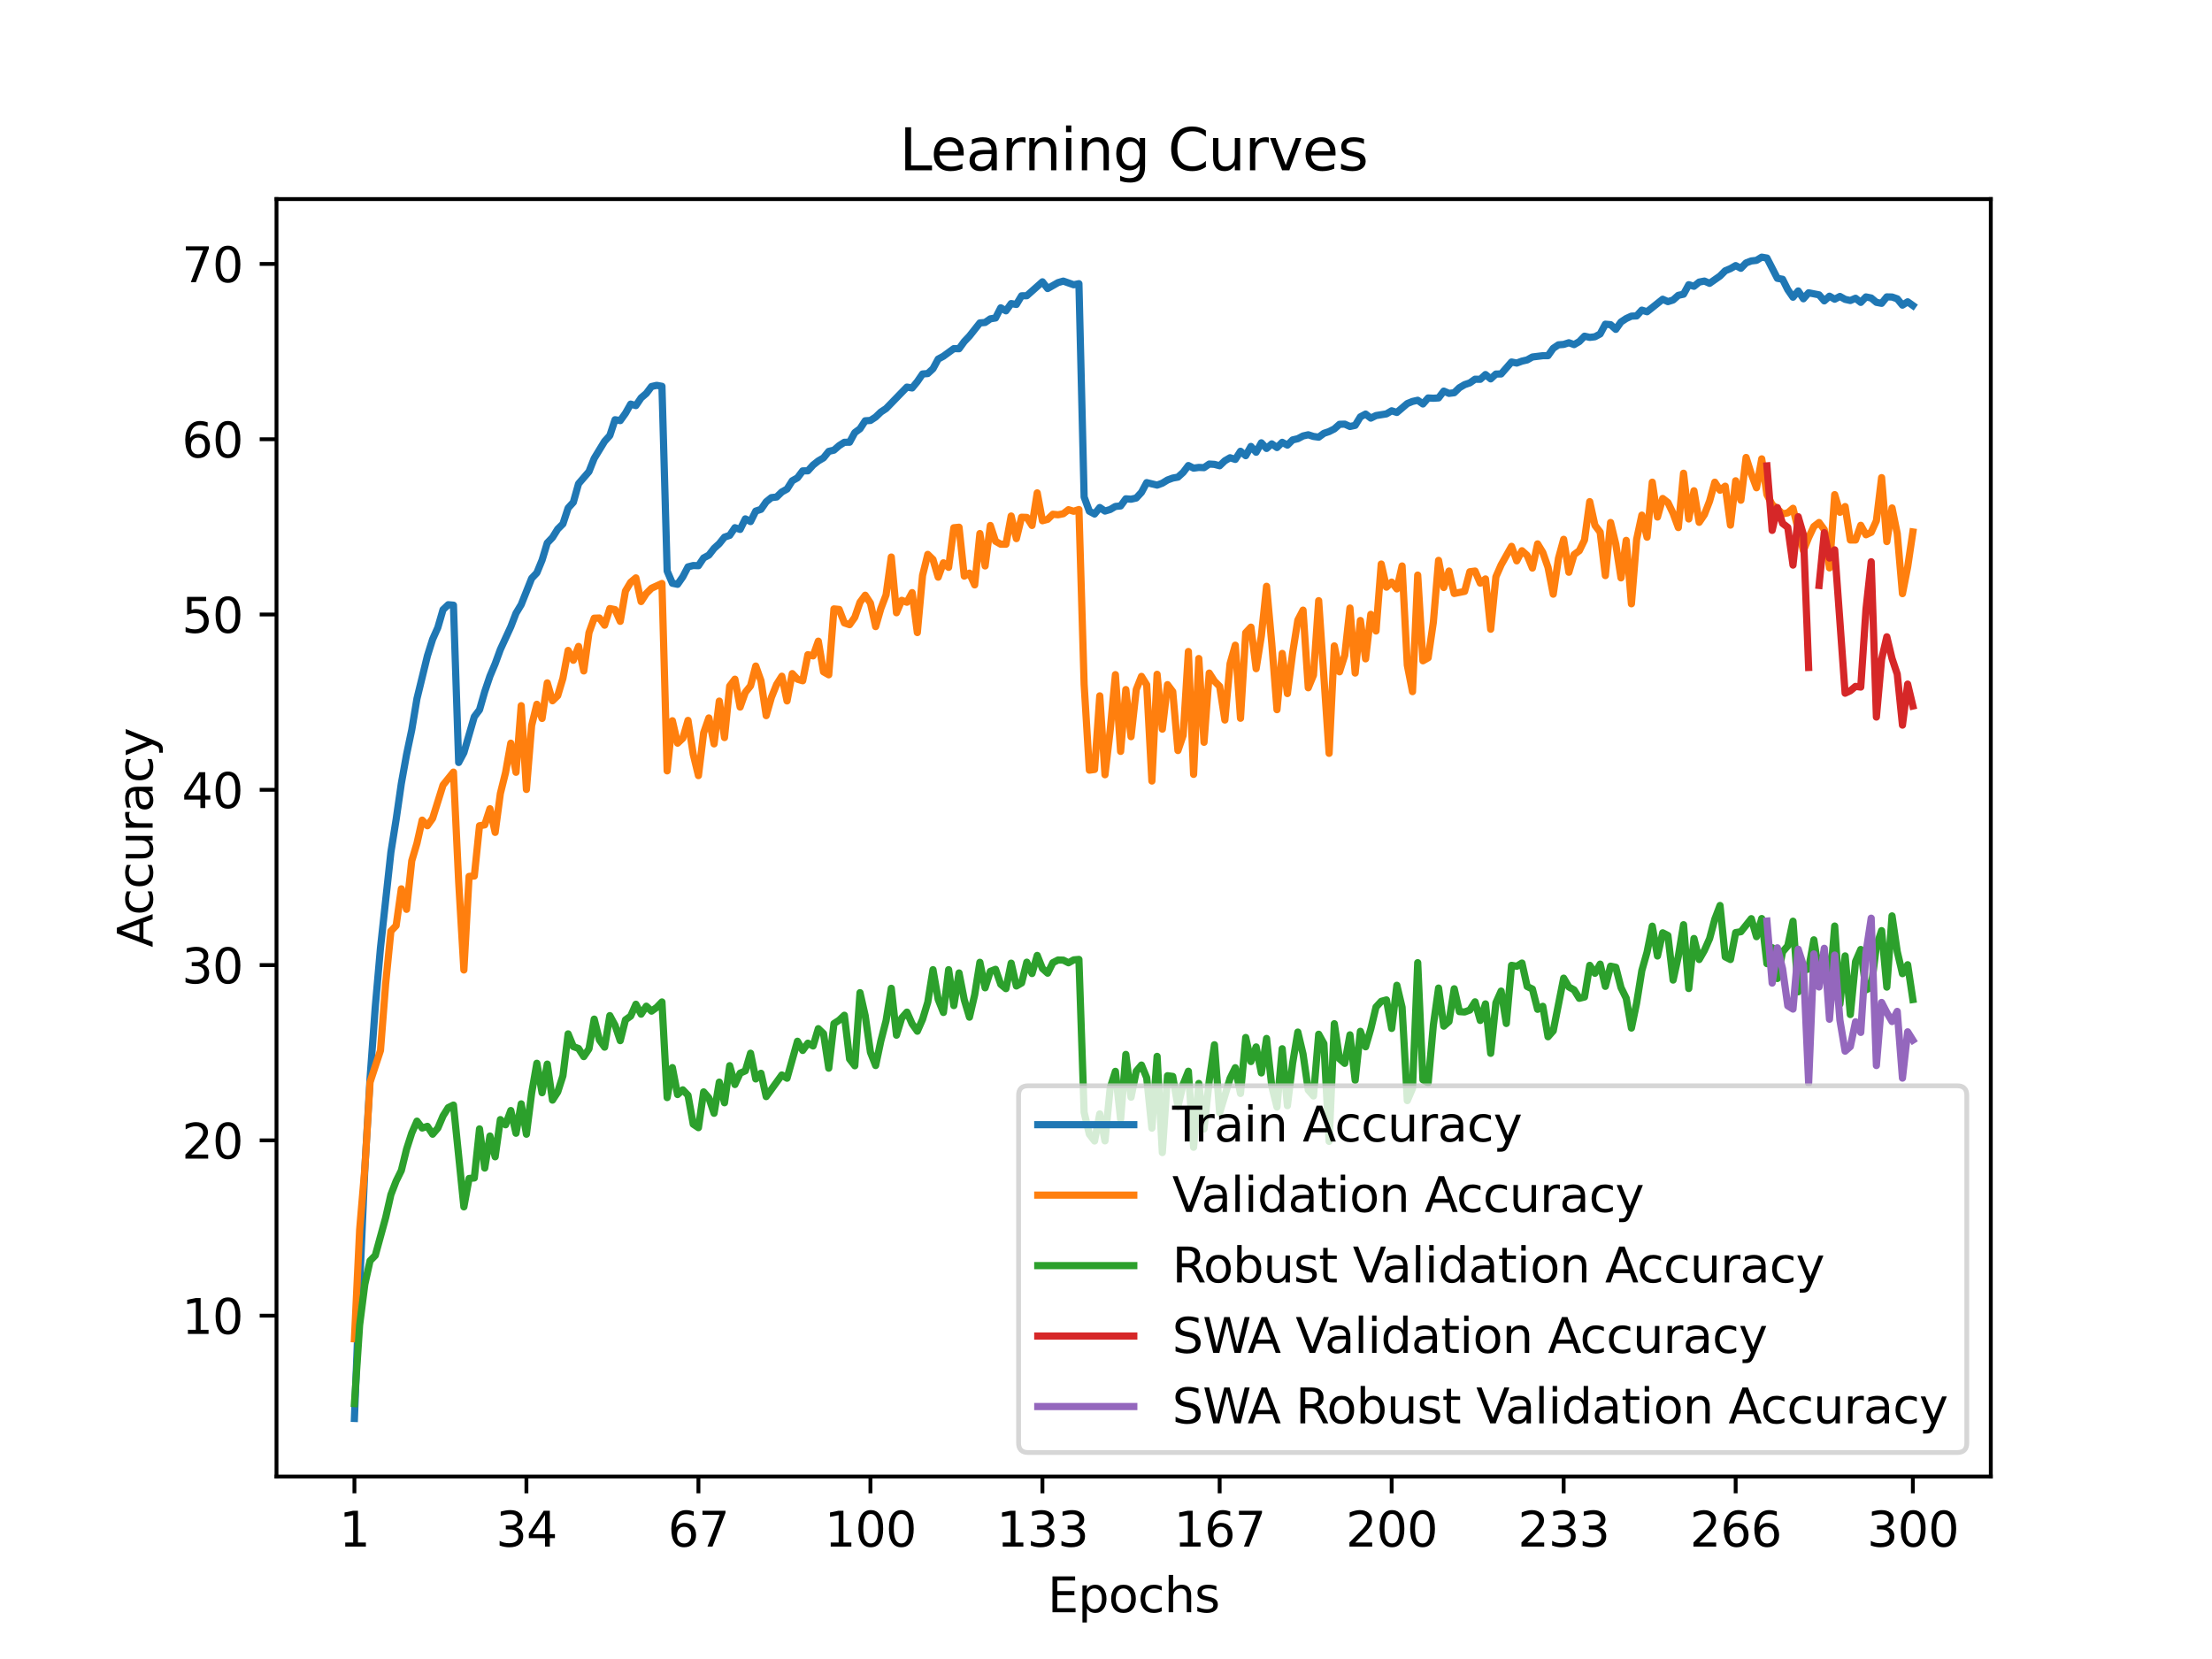 <?xml version="1.0" encoding="utf-8" standalone="no"?>
<!DOCTYPE svg PUBLIC "-//W3C//DTD SVG 1.1//EN"
  "http://www.w3.org/Graphics/SVG/1.1/DTD/svg11.dtd">
<svg xmlns:xlink="http://www.w3.org/1999/xlink" width="460.8pt" height="345.6pt" viewBox="0 0 460.8 345.6" xmlns="http://www.w3.org/2000/svg" version="1.1">
 <defs>
  <style type="text/css">*{stroke-linejoin: round; stroke-linecap: butt}</style>
 </defs>
 <g id="figure_1">
  <g id="patch_1">
   <path d="M 0 345.6 
L 460.8 345.6 
L 460.8 0 
L 0 0 
z
" style="fill: #ffffff"/>
  </g>
  <g id="axes_1">
   <g id="patch_2">
    <path d="M 57.6 307.584 
L 414.72 307.584 
L 414.72 41.472 
L 57.6 41.472 
z
" style="fill: #ffffff"/>
   </g>
   <g id="matplotlib.axis_1">
    <g id="xtick_1">
     <g id="line2d_1">
      <defs>
       <path id="ma8a142613e" d="M 0 0 
L 0 3.5 
" style="stroke: #000000; stroke-width: 0.8"/>
      </defs>
      <g>
       <use xlink:href="#ma8a142613e" x="73.833" y="307.584" style="stroke: #000000; stroke-width: 0.8"/>
      </g>
     </g>
     <g id="text_1">
      <!-- 1 -->
      <g transform="translate(70.651 322.182) scale(0.1 -0.1)">
       <defs>
        <path id="DejaVuSans-31" d="M 794 531 
L 1825 531 
L 1825 4091 
L 703 3866 
L 703 4441 
L 1819 4666 
L 2450 4666 
L 2450 531 
L 3481 531 
L 3481 0 
L 794 0 
L 794 531 
z
" transform="scale(0.016)"/>
       </defs>
       <use xlink:href="#DejaVuSans-31"/>
      </g>
     </g>
    </g>
    <g id="xtick_2">
     <g id="line2d_2">
      <g>
       <use xlink:href="#ma8a142613e" x="109.664" y="307.584" style="stroke: #000000; stroke-width: 0.8"/>
      </g>
     </g>
     <g id="text_2">
      <!-- 34 -->
      <g transform="translate(103.302 322.182) scale(0.1 -0.1)">
       <defs>
        <path id="DejaVuSans-33" d="M 2597 2516 
Q 3050 2419 3304 2112 
Q 3559 1806 3559 1356 
Q 3559 666 3084 287 
Q 2609 -91 1734 -91 
Q 1441 -91 1130 -33 
Q 819 25 488 141 
L 488 750 
Q 750 597 1062 519 
Q 1375 441 1716 441 
Q 2309 441 2620 675 
Q 2931 909 2931 1356 
Q 2931 1769 2642 2001 
Q 2353 2234 1838 2234 
L 1294 2234 
L 1294 2753 
L 1863 2753 
Q 2328 2753 2575 2939 
Q 2822 3125 2822 3475 
Q 2822 3834 2567 4026 
Q 2313 4219 1838 4219 
Q 1578 4219 1281 4162 
Q 984 4106 628 3988 
L 628 4550 
Q 988 4650 1302 4700 
Q 1616 4750 1894 4750 
Q 2613 4750 3031 4423 
Q 3450 4097 3450 3541 
Q 3450 3153 3228 2886 
Q 3006 2619 2597 2516 
z
" transform="scale(0.016)"/>
        <path id="DejaVuSans-34" d="M 2419 4116 
L 825 1625 
L 2419 1625 
L 2419 4116 
z
M 2253 4666 
L 3047 4666 
L 3047 1625 
L 3713 1625 
L 3713 1100 
L 3047 1100 
L 3047 0 
L 2419 0 
L 2419 1100 
L 313 1100 
L 313 1709 
L 2253 4666 
z
" transform="scale(0.016)"/>
       </defs>
       <use xlink:href="#DejaVuSans-33"/>
       <use xlink:href="#DejaVuSans-34" x="63.623"/>
      </g>
     </g>
    </g>
    <g id="xtick_3">
     <g id="line2d_3">
      <g>
       <use xlink:href="#ma8a142613e" x="145.496" y="307.584" style="stroke: #000000; stroke-width: 0.8"/>
      </g>
     </g>
     <g id="text_3">
      <!-- 67 -->
      <g transform="translate(139.133 322.182) scale(0.1 -0.1)">
       <defs>
        <path id="DejaVuSans-36" d="M 2113 2584 
Q 1688 2584 1439 2293 
Q 1191 2003 1191 1497 
Q 1191 994 1439 701 
Q 1688 409 2113 409 
Q 2538 409 2786 701 
Q 3034 994 3034 1497 
Q 3034 2003 2786 2293 
Q 2538 2584 2113 2584 
z
M 3366 4563 
L 3366 3988 
Q 3128 4100 2886 4159 
Q 2644 4219 2406 4219 
Q 1781 4219 1451 3797 
Q 1122 3375 1075 2522 
Q 1259 2794 1537 2939 
Q 1816 3084 2150 3084 
Q 2853 3084 3261 2657 
Q 3669 2231 3669 1497 
Q 3669 778 3244 343 
Q 2819 -91 2113 -91 
Q 1303 -91 875 529 
Q 447 1150 447 2328 
Q 447 3434 972 4092 
Q 1497 4750 2381 4750 
Q 2619 4750 2861 4703 
Q 3103 4656 3366 4563 
z
" transform="scale(0.016)"/>
        <path id="DejaVuSans-37" d="M 525 4666 
L 3525 4666 
L 3525 4397 
L 1831 0 
L 1172 0 
L 2766 4134 
L 525 4134 
L 525 4666 
z
" transform="scale(0.016)"/>
       </defs>
       <use xlink:href="#DejaVuSans-36"/>
       <use xlink:href="#DejaVuSans-37" x="63.623"/>
      </g>
     </g>
    </g>
    <g id="xtick_4">
     <g id="line2d_4">
      <g>
       <use xlink:href="#ma8a142613e" x="181.327" y="307.584" style="stroke: #000000; stroke-width: 0.8"/>
      </g>
     </g>
     <g id="text_4">
      <!-- 100 -->
      <g transform="translate(171.783 322.182) scale(0.1 -0.1)">
       <defs>
        <path id="DejaVuSans-30" d="M 2034 4250 
Q 1547 4250 1301 3770 
Q 1056 3291 1056 2328 
Q 1056 1369 1301 889 
Q 1547 409 2034 409 
Q 2525 409 2770 889 
Q 3016 1369 3016 2328 
Q 3016 3291 2770 3770 
Q 2525 4250 2034 4250 
z
M 2034 4750 
Q 2819 4750 3233 4129 
Q 3647 3509 3647 2328 
Q 3647 1150 3233 529 
Q 2819 -91 2034 -91 
Q 1250 -91 836 529 
Q 422 1150 422 2328 
Q 422 3509 836 4129 
Q 1250 4750 2034 4750 
z
" transform="scale(0.016)"/>
       </defs>
       <use xlink:href="#DejaVuSans-31"/>
       <use xlink:href="#DejaVuSans-30" x="63.623"/>
       <use xlink:href="#DejaVuSans-30" x="127.246"/>
      </g>
     </g>
    </g>
    <g id="xtick_5">
     <g id="line2d_5">
      <g>
       <use xlink:href="#ma8a142613e" x="217.158" y="307.584" style="stroke: #000000; stroke-width: 0.8"/>
      </g>
     </g>
     <g id="text_5">
      <!-- 133 -->
      <g transform="translate(207.615 322.182) scale(0.1 -0.1)">
       <use xlink:href="#DejaVuSans-31"/>
       <use xlink:href="#DejaVuSans-33" x="63.623"/>
       <use xlink:href="#DejaVuSans-33" x="127.246"/>
      </g>
     </g>
    </g>
    <g id="xtick_6">
     <g id="line2d_6">
      <g>
       <use xlink:href="#ma8a142613e" x="254.076" y="307.584" style="stroke: #000000; stroke-width: 0.8"/>
      </g>
     </g>
     <g id="text_6">
      <!-- 167 -->
      <g transform="translate(244.532 322.182) scale(0.1 -0.1)">
       <use xlink:href="#DejaVuSans-31"/>
       <use xlink:href="#DejaVuSans-36" x="63.623"/>
       <use xlink:href="#DejaVuSans-37" x="127.246"/>
      </g>
     </g>
    </g>
    <g id="xtick_7">
     <g id="line2d_7">
      <g>
       <use xlink:href="#ma8a142613e" x="289.907" y="307.584" style="stroke: #000000; stroke-width: 0.8"/>
      </g>
     </g>
     <g id="text_7">
      <!-- 200 -->
      <g transform="translate(280.363 322.182) scale(0.1 -0.1)">
       <defs>
        <path id="DejaVuSans-32" d="M 1228 531 
L 3431 531 
L 3431 0 
L 469 0 
L 469 531 
Q 828 903 1448 1529 
Q 2069 2156 2228 2338 
Q 2531 2678 2651 2914 
Q 2772 3150 2772 3378 
Q 2772 3750 2511 3984 
Q 2250 4219 1831 4219 
Q 1534 4219 1204 4116 
Q 875 4013 500 3803 
L 500 4441 
Q 881 4594 1212 4672 
Q 1544 4750 1819 4750 
Q 2544 4750 2975 4387 
Q 3406 4025 3406 3419 
Q 3406 3131 3298 2873 
Q 3191 2616 2906 2266 
Q 2828 2175 2409 1742 
Q 1991 1309 1228 531 
z
" transform="scale(0.016)"/>
       </defs>
       <use xlink:href="#DejaVuSans-32"/>
       <use xlink:href="#DejaVuSans-30" x="63.623"/>
       <use xlink:href="#DejaVuSans-30" x="127.246"/>
      </g>
     </g>
    </g>
    <g id="xtick_8">
     <g id="line2d_8">
      <g>
       <use xlink:href="#ma8a142613e" x="325.739" y="307.584" style="stroke: #000000; stroke-width: 0.8"/>
      </g>
     </g>
     <g id="text_8">
      <!-- 233 -->
      <g transform="translate(316.195 322.182) scale(0.1 -0.1)">
       <use xlink:href="#DejaVuSans-32"/>
       <use xlink:href="#DejaVuSans-33" x="63.623"/>
       <use xlink:href="#DejaVuSans-33" x="127.246"/>
      </g>
     </g>
    </g>
    <g id="xtick_9">
     <g id="line2d_9">
      <g>
       <use xlink:href="#ma8a142613e" x="361.57" y="307.584" style="stroke: #000000; stroke-width: 0.8"/>
      </g>
     </g>
     <g id="text_9">
      <!-- 266 -->
      <g transform="translate(352.026 322.182) scale(0.1 -0.1)">
       <use xlink:href="#DejaVuSans-32"/>
       <use xlink:href="#DejaVuSans-36" x="63.623"/>
       <use xlink:href="#DejaVuSans-36" x="127.246"/>
      </g>
     </g>
    </g>
    <g id="xtick_10">
     <g id="line2d_10">
      <g>
       <use xlink:href="#ma8a142613e" x="398.487" y="307.584" style="stroke: #000000; stroke-width: 0.8"/>
      </g>
     </g>
     <g id="text_10">
      <!-- 300 -->
      <g transform="translate(388.944 322.182) scale(0.1 -0.1)">
       <use xlink:href="#DejaVuSans-33"/>
       <use xlink:href="#DejaVuSans-30" x="63.623"/>
       <use xlink:href="#DejaVuSans-30" x="127.246"/>
      </g>
     </g>
    </g>
    <g id="text_11">
     <!-- Epochs -->
     <g transform="translate(218.244 335.861) scale(0.1 -0.1)">
      <defs>
       <path id="DejaVuSans-45" d="M 628 4666 
L 3578 4666 
L 3578 4134 
L 1259 4134 
L 1259 2753 
L 3481 2753 
L 3481 2222 
L 1259 2222 
L 1259 531 
L 3634 531 
L 3634 0 
L 628 0 
L 628 4666 
z
" transform="scale(0.016)"/>
       <path id="DejaVuSans-70" d="M 1159 525 
L 1159 -1331 
L 581 -1331 
L 581 3500 
L 1159 3500 
L 1159 2969 
Q 1341 3281 1617 3432 
Q 1894 3584 2278 3584 
Q 2916 3584 3314 3078 
Q 3713 2572 3713 1747 
Q 3713 922 3314 415 
Q 2916 -91 2278 -91 
Q 1894 -91 1617 61 
Q 1341 213 1159 525 
z
M 3116 1747 
Q 3116 2381 2855 2742 
Q 2594 3103 2138 3103 
Q 1681 3103 1420 2742 
Q 1159 2381 1159 1747 
Q 1159 1113 1420 752 
Q 1681 391 2138 391 
Q 2594 391 2855 752 
Q 3116 1113 3116 1747 
z
" transform="scale(0.016)"/>
       <path id="DejaVuSans-6f" d="M 1959 3097 
Q 1497 3097 1228 2736 
Q 959 2375 959 1747 
Q 959 1119 1226 758 
Q 1494 397 1959 397 
Q 2419 397 2687 759 
Q 2956 1122 2956 1747 
Q 2956 2369 2687 2733 
Q 2419 3097 1959 3097 
z
M 1959 3584 
Q 2709 3584 3137 3096 
Q 3566 2609 3566 1747 
Q 3566 888 3137 398 
Q 2709 -91 1959 -91 
Q 1206 -91 779 398 
Q 353 888 353 1747 
Q 353 2609 779 3096 
Q 1206 3584 1959 3584 
z
" transform="scale(0.016)"/>
       <path id="DejaVuSans-63" d="M 3122 3366 
L 3122 2828 
Q 2878 2963 2633 3030 
Q 2388 3097 2138 3097 
Q 1578 3097 1268 2742 
Q 959 2388 959 1747 
Q 959 1106 1268 751 
Q 1578 397 2138 397 
Q 2388 397 2633 464 
Q 2878 531 3122 666 
L 3122 134 
Q 2881 22 2623 -34 
Q 2366 -91 2075 -91 
Q 1284 -91 818 406 
Q 353 903 353 1747 
Q 353 2603 823 3093 
Q 1294 3584 2113 3584 
Q 2378 3584 2631 3529 
Q 2884 3475 3122 3366 
z
" transform="scale(0.016)"/>
       <path id="DejaVuSans-68" d="M 3513 2113 
L 3513 0 
L 2938 0 
L 2938 2094 
Q 2938 2591 2744 2837 
Q 2550 3084 2163 3084 
Q 1697 3084 1428 2787 
Q 1159 2491 1159 1978 
L 1159 0 
L 581 0 
L 581 4863 
L 1159 4863 
L 1159 2956 
Q 1366 3272 1645 3428 
Q 1925 3584 2291 3584 
Q 2894 3584 3203 3211 
Q 3513 2838 3513 2113 
z
" transform="scale(0.016)"/>
       <path id="DejaVuSans-73" d="M 2834 3397 
L 2834 2853 
Q 2591 2978 2328 3040 
Q 2066 3103 1784 3103 
Q 1356 3103 1142 2972 
Q 928 2841 928 2578 
Q 928 2378 1081 2264 
Q 1234 2150 1697 2047 
L 1894 2003 
Q 2506 1872 2764 1633 
Q 3022 1394 3022 966 
Q 3022 478 2636 193 
Q 2250 -91 1575 -91 
Q 1294 -91 989 -36 
Q 684 19 347 128 
L 347 722 
Q 666 556 975 473 
Q 1284 391 1588 391 
Q 1994 391 2212 530 
Q 2431 669 2431 922 
Q 2431 1156 2273 1281 
Q 2116 1406 1581 1522 
L 1381 1569 
Q 847 1681 609 1914 
Q 372 2147 372 2553 
Q 372 3047 722 3315 
Q 1072 3584 1716 3584 
Q 2034 3584 2315 3537 
Q 2597 3491 2834 3397 
z
" transform="scale(0.016)"/>
      </defs>
      <use xlink:href="#DejaVuSans-45"/>
      <use xlink:href="#DejaVuSans-70" x="63.184"/>
      <use xlink:href="#DejaVuSans-6f" x="126.66"/>
      <use xlink:href="#DejaVuSans-63" x="187.842"/>
      <use xlink:href="#DejaVuSans-68" x="242.822"/>
      <use xlink:href="#DejaVuSans-73" x="306.201"/>
     </g>
    </g>
   </g>
   <g id="matplotlib.axis_2">
    <g id="ytick_1">
     <g id="line2d_11">
      <defs>
       <path id="mc7b09882cb" d="M 0 0 
L -3.5 0 
" style="stroke: #000000; stroke-width: 0.8"/>
      </defs>
      <g>
       <use xlink:href="#mc7b09882cb" x="57.6" y="274.076" style="stroke: #000000; stroke-width: 0.8"/>
      </g>
     </g>
     <g id="text_12">
      <!-- 10 -->
      <g transform="translate(37.875 277.875) scale(0.1 -0.1)">
       <use xlink:href="#DejaVuSans-31"/>
       <use xlink:href="#DejaVuSans-30" x="63.623"/>
      </g>
     </g>
    </g>
    <g id="ytick_2">
     <g id="line2d_12">
      <g>
       <use xlink:href="#mc7b09882cb" x="57.6" y="237.56" style="stroke: #000000; stroke-width: 0.8"/>
      </g>
     </g>
     <g id="text_13">
      <!-- 20 -->
      <g transform="translate(37.875 241.36) scale(0.1 -0.1)">
       <use xlink:href="#DejaVuSans-32"/>
       <use xlink:href="#DejaVuSans-30" x="63.623"/>
      </g>
     </g>
    </g>
    <g id="ytick_3">
     <g id="line2d_13">
      <g>
       <use xlink:href="#mc7b09882cb" x="57.6" y="201.045" style="stroke: #000000; stroke-width: 0.8"/>
      </g>
     </g>
     <g id="text_14">
      <!-- 30 -->
      <g transform="translate(37.875 204.845) scale(0.1 -0.1)">
       <use xlink:href="#DejaVuSans-33"/>
       <use xlink:href="#DejaVuSans-30" x="63.623"/>
      </g>
     </g>
    </g>
    <g id="ytick_4">
     <g id="line2d_14">
      <g>
       <use xlink:href="#mc7b09882cb" x="57.6" y="164.53" style="stroke: #000000; stroke-width: 0.8"/>
      </g>
     </g>
     <g id="text_15">
      <!-- 40 -->
      <g transform="translate(37.875 168.329) scale(0.1 -0.1)">
       <use xlink:href="#DejaVuSans-34"/>
       <use xlink:href="#DejaVuSans-30" x="63.623"/>
      </g>
     </g>
    </g>
    <g id="ytick_5">
     <g id="line2d_15">
      <g>
       <use xlink:href="#mc7b09882cb" x="57.6" y="128.015" style="stroke: #000000; stroke-width: 0.8"/>
      </g>
     </g>
     <g id="text_16">
      <!-- 50 -->
      <g transform="translate(37.875 131.814) scale(0.1 -0.1)">
       <defs>
        <path id="DejaVuSans-35" d="M 691 4666 
L 3169 4666 
L 3169 4134 
L 1269 4134 
L 1269 2991 
Q 1406 3038 1543 3061 
Q 1681 3084 1819 3084 
Q 2600 3084 3056 2656 
Q 3513 2228 3513 1497 
Q 3513 744 3044 326 
Q 2575 -91 1722 -91 
Q 1428 -91 1123 -41 
Q 819 9 494 109 
L 494 744 
Q 775 591 1075 516 
Q 1375 441 1709 441 
Q 2250 441 2565 725 
Q 2881 1009 2881 1497 
Q 2881 1984 2565 2268 
Q 2250 2553 1709 2553 
Q 1456 2553 1204 2497 
Q 953 2441 691 2322 
L 691 4666 
z
" transform="scale(0.016)"/>
       </defs>
       <use xlink:href="#DejaVuSans-35"/>
       <use xlink:href="#DejaVuSans-30" x="63.623"/>
      </g>
     </g>
    </g>
    <g id="ytick_6">
     <g id="line2d_16">
      <g>
       <use xlink:href="#mc7b09882cb" x="57.6" y="91.5" style="stroke: #000000; stroke-width: 0.8"/>
      </g>
     </g>
     <g id="text_17">
      <!-- 60 -->
      <g transform="translate(37.875 95.299) scale(0.1 -0.1)">
       <use xlink:href="#DejaVuSans-36"/>
       <use xlink:href="#DejaVuSans-30" x="63.623"/>
      </g>
     </g>
    </g>
    <g id="ytick_7">
     <g id="line2d_17">
      <g>
       <use xlink:href="#mc7b09882cb" x="57.6" y="54.985" style="stroke: #000000; stroke-width: 0.8"/>
      </g>
     </g>
     <g id="text_18">
      <!-- 70 -->
      <g transform="translate(37.875 58.784) scale(0.1 -0.1)">
       <use xlink:href="#DejaVuSans-37"/>
       <use xlink:href="#DejaVuSans-30" x="63.623"/>
      </g>
     </g>
    </g>
    <g id="text_19">
     <!-- Accuracy -->
     <g transform="translate(31.795 197.356) rotate(-90) scale(0.1 -0.1)">
      <defs>
       <path id="DejaVuSans-41" d="M 2188 4044 
L 1331 1722 
L 3047 1722 
L 2188 4044 
z
M 1831 4666 
L 2547 4666 
L 4325 0 
L 3669 0 
L 3244 1197 
L 1141 1197 
L 716 0 
L 50 0 
L 1831 4666 
z
" transform="scale(0.016)"/>
       <path id="DejaVuSans-75" d="M 544 1381 
L 544 3500 
L 1119 3500 
L 1119 1403 
Q 1119 906 1312 657 
Q 1506 409 1894 409 
Q 2359 409 2629 706 
Q 2900 1003 2900 1516 
L 2900 3500 
L 3475 3500 
L 3475 0 
L 2900 0 
L 2900 538 
Q 2691 219 2414 64 
Q 2138 -91 1772 -91 
Q 1169 -91 856 284 
Q 544 659 544 1381 
z
M 1991 3584 
L 1991 3584 
z
" transform="scale(0.016)"/>
       <path id="DejaVuSans-72" d="M 2631 2963 
Q 2534 3019 2420 3045 
Q 2306 3072 2169 3072 
Q 1681 3072 1420 2755 
Q 1159 2438 1159 1844 
L 1159 0 
L 581 0 
L 581 3500 
L 1159 3500 
L 1159 2956 
Q 1341 3275 1631 3429 
Q 1922 3584 2338 3584 
Q 2397 3584 2469 3576 
Q 2541 3569 2628 3553 
L 2631 2963 
z
" transform="scale(0.016)"/>
       <path id="DejaVuSans-61" d="M 2194 1759 
Q 1497 1759 1228 1600 
Q 959 1441 959 1056 
Q 959 750 1161 570 
Q 1363 391 1709 391 
Q 2188 391 2477 730 
Q 2766 1069 2766 1631 
L 2766 1759 
L 2194 1759 
z
M 3341 1997 
L 3341 0 
L 2766 0 
L 2766 531 
Q 2569 213 2275 61 
Q 1981 -91 1556 -91 
Q 1019 -91 701 211 
Q 384 513 384 1019 
Q 384 1609 779 1909 
Q 1175 2209 1959 2209 
L 2766 2209 
L 2766 2266 
Q 2766 2663 2505 2880 
Q 2244 3097 1772 3097 
Q 1472 3097 1187 3025 
Q 903 2953 641 2809 
L 641 3341 
Q 956 3463 1253 3523 
Q 1550 3584 1831 3584 
Q 2591 3584 2966 3190 
Q 3341 2797 3341 1997 
z
" transform="scale(0.016)"/>
       <path id="DejaVuSans-79" d="M 2059 -325 
Q 1816 -950 1584 -1140 
Q 1353 -1331 966 -1331 
L 506 -1331 
L 506 -850 
L 844 -850 
Q 1081 -850 1212 -737 
Q 1344 -625 1503 -206 
L 1606 56 
L 191 3500 
L 800 3500 
L 1894 763 
L 2988 3500 
L 3597 3500 
L 2059 -325 
z
" transform="scale(0.016)"/>
      </defs>
      <use xlink:href="#DejaVuSans-41"/>
      <use xlink:href="#DejaVuSans-63" x="66.658"/>
      <use xlink:href="#DejaVuSans-63" x="121.639"/>
      <use xlink:href="#DejaVuSans-75" x="176.619"/>
      <use xlink:href="#DejaVuSans-72" x="239.998"/>
      <use xlink:href="#DejaVuSans-61" x="281.111"/>
      <use xlink:href="#DejaVuSans-63" x="342.391"/>
      <use xlink:href="#DejaVuSans-79" x="397.371"/>
     </g>
    </g>
   </g>
   <g id="line2d_18">
    <path d="M 73.833 295.488 
L 74.919 267.737 
L 76.004 243.443 
L 77.09 224.612 
L 78.176 209.75 
L 79.262 197.441 
L 81.433 177.53 
L 82.519 170.727 
L 83.605 163.216 
L 84.691 157.187 
L 85.777 152.035 
L 86.862 145.531 
L 89.034 136.64 
L 90.12 133.178 
L 91.206 130.739 
L 92.291 127.007 
L 93.377 125.974 
L 94.463 126.069 
L 95.549 158.841 
L 96.635 156.796 
L 98.806 149.307 
L 99.892 147.868 
L 100.978 144.074 
L 102.064 140.854 
L 103.149 138.272 
L 104.235 135.296 
L 106.407 130.567 
L 107.493 127.748 
L 108.578 125.945 
L 110.75 120.482 
L 111.836 119.335 
L 112.922 116.684 
L 114.007 113.106 
L 115.093 111.967 
L 116.179 110.221 
L 117.265 109.137 
L 118.351 105.832 
L 119.436 104.638 
L 120.522 100.767 
L 122.694 98.244 
L 123.78 95.495 
L 125.951 91.931 
L 127.037 90.733 
L 128.123 87.439 
L 129.209 87.622 
L 130.294 86.099 
L 131.38 84.186 
L 132.466 84.493 
L 133.552 82.886 
L 134.638 81.962 
L 135.723 80.516 
L 136.809 80.272 
L 137.895 80.472 
L 138.981 118.959 
L 140.067 121.501 
L 141.152 121.723 
L 142.238 120.164 
L 143.324 118.087 
L 144.41 117.809 
L 145.496 117.849 
L 146.581 116.224 
L 147.667 115.64 
L 148.753 114.242 
L 149.839 113.248 
L 150.925 111.897 
L 152.01 111.525 
L 153.096 109.929 
L 154.182 110.283 
L 155.268 108.092 
L 156.354 108.651 
L 157.439 106.464 
L 158.525 106.106 
L 159.611 104.536 
L 160.697 103.663 
L 161.783 103.535 
L 162.868 102.484 
L 163.954 101.881 
L 165.04 100.158 
L 166.126 99.544 
L 167.212 98.095 
L 168.297 98.076 
L 169.383 96.879 
L 170.469 96.02 
L 171.555 95.381 
L 172.641 94.03 
L 173.726 93.775 
L 174.812 92.829 
L 175.898 92.135 
L 176.984 92.121 
L 178.07 90.12 
L 179.155 89.324 
L 180.241 87.655 
L 181.327 87.589 
L 182.413 86.877 
L 183.499 85.833 
L 184.584 85.117 
L 188.928 80.64 
L 190.013 80.819 
L 191.099 79.494 
L 192.185 77.909 
L 193.271 77.818 
L 194.357 76.81 
L 195.442 74.802 
L 196.528 74.21 
L 198.7 72.625 
L 199.786 72.647 
L 200.871 71.157 
L 201.957 70.011 
L 204.129 67.268 
L 205.215 67.177 
L 206.3 66.421 
L 207.386 66.242 
L 208.472 64.125 
L 209.558 64.753 
L 210.644 63.241 
L 211.729 63.423 
L 212.815 61.62 
L 213.901 61.605 
L 217.158 58.709 
L 218.244 60.108 
L 220.416 58.87 
L 221.502 58.56 
L 223.673 59.323 
L 224.759 59.096 
L 225.845 103.546 
L 226.931 106.497 
L 228.016 107.081 
L 229.102 105.726 
L 230.188 106.467 
L 231.274 106.139 
L 232.36 105.5 
L 233.445 105.398 
L 234.531 103.911 
L 235.617 103.995 
L 236.703 103.743 
L 237.789 102.568 
L 238.875 100.541 
L 241.046 101.056 
L 242.132 100.658 
L 243.218 99.99 
L 244.304 99.592 
L 245.389 99.394 
L 246.475 98.409 
L 247.561 96.981 
L 248.647 97.525 
L 249.733 97.372 
L 250.818 97.419 
L 251.904 96.67 
L 252.99 96.736 
L 254.076 97.025 
L 255.162 95.984 
L 256.247 95.356 
L 257.333 95.703 
L 258.419 94.008 
L 259.505 94.925 
L 260.591 93.001 
L 261.676 94.209 
L 262.762 92.248 
L 263.848 93.421 
L 264.934 92.468 
L 266.02 93.231 
L 267.105 92.146 
L 268.191 92.723 
L 269.277 91.642 
L 270.363 91.39 
L 271.449 90.817 
L 272.534 90.572 
L 273.62 90.919 
L 274.706 91.069 
L 275.792 90.269 
L 276.878 89.904 
L 277.963 89.356 
L 279.049 88.389 
L 280.135 88.356 
L 281.221 88.845 
L 282.307 88.608 
L 283.392 86.837 
L 284.478 86.26 
L 285.564 87.103 
L 286.65 86.567 
L 288.821 86.22 
L 289.907 85.574 
L 290.993 85.92 
L 293.165 84.069 
L 294.25 83.627 
L 295.336 83.383 
L 296.422 84.153 
L 297.508 82.904 
L 298.594 82.959 
L 299.679 82.897 
L 300.765 81.473 
L 301.851 81.948 
L 302.937 81.812 
L 304.023 80.768 
L 305.108 80.129 
L 306.194 79.76 
L 307.28 78.997 
L 308.366 79.019 
L 309.452 78.026 
L 310.537 78.928 
L 311.623 77.92 
L 312.709 77.902 
L 314.881 75.411 
L 315.966 75.63 
L 317.052 75.229 
L 318.138 74.98 
L 319.224 74.367 
L 321.395 74.1 
L 322.481 74.09 
L 323.567 72.556 
L 324.653 71.833 
L 325.739 71.749 
L 326.824 71.398 
L 327.91 71.789 
L 328.996 71.154 
L 330.082 70.036 
L 331.168 70.281 
L 332.253 70.157 
L 333.339 69.569 
L 334.425 67.535 
L 335.511 67.634 
L 336.597 68.612 
L 337.682 67.071 
L 338.768 66.359 
L 339.854 65.855 
L 340.94 65.812 
L 342.026 64.607 
L 343.111 64.942 
L 346.369 62.339 
L 347.455 62.836 
L 348.54 62.496 
L 349.626 61.521 
L 350.712 61.291 
L 351.798 59.308 
L 352.884 59.64 
L 353.969 58.764 
L 355.055 58.549 
L 356.141 59.023 
L 358.313 57.497 
L 359.398 56.405 
L 360.484 55.96 
L 361.57 55.328 
L 362.656 55.89 
L 363.742 54.769 
L 364.827 54.36 
L 365.913 54.236 
L 366.999 53.568 
L 368.085 53.754 
L 370.256 57.979 
L 371.342 58.173 
L 372.428 60.345 
L 373.514 61.915 
L 374.6 60.612 
L 375.685 62.237 
L 376.771 60.995 
L 378.943 61.422 
L 380.029 62.675 
L 381.114 61.704 
L 382.2 62.332 
L 383.286 61.755 
L 384.372 62.361 
L 385.458 62.602 
L 386.543 62.131 
L 387.629 62.993 
L 388.715 61.853 
L 389.801 62.08 
L 390.887 62.982 
L 391.972 63.19 
L 393.058 61.846 
L 394.144 61.872 
L 395.23 62.248 
L 396.316 63.566 
L 397.401 62.872 
L 398.487 63.646 
L 398.487 63.646 
" clip-path="url(#p0d73575e3d)" style="fill: none; stroke: #1f77b4; stroke-width: 1.5; stroke-linecap: square"/>
   </g>
   <g id="line2d_19">
    <path d="M 73.833 278.896 
L 74.919 256.22 
L 76.004 243.366 
L 77.09 225.437 
L 79.262 218.828 
L 80.348 204.843 
L 81.433 193.961 
L 82.519 192.829 
L 83.605 185.161 
L 84.691 189.433 
L 85.777 179.319 
L 86.862 175.667 
L 87.948 170.847 
L 89.034 172.016 
L 90.12 170.482 
L 92.291 163.544 
L 94.463 160.842 
L 95.549 183.664 
L 96.635 202.068 
L 97.72 182.569 
L 98.806 182.496 
L 99.892 172.016 
L 100.978 171.833 
L 102.064 168.474 
L 103.149 173.403 
L 104.235 165.297 
L 105.321 160.915 
L 106.407 154.817 
L 107.493 160.879 
L 108.578 147.003 
L 109.664 164.457 
L 110.75 151.129 
L 111.836 146.711 
L 112.922 149.669 
L 114.007 142.256 
L 115.093 145.98 
L 116.179 144.922 
L 117.265 141.307 
L 118.351 135.501 
L 119.436 137.545 
L 120.522 134.661 
L 121.608 139.773 
L 122.694 131.813 
L 123.78 128.782 
L 124.865 128.745 
L 125.951 130.242 
L 127.037 126.774 
L 128.123 126.993 
L 129.209 129.439 
L 130.294 123.122 
L 131.38 121.296 
L 132.466 120.383 
L 133.552 125.313 
L 134.638 123.633 
L 135.723 122.538 
L 137.895 121.552 
L 138.981 160.587 
L 140.067 150.143 
L 141.152 154.817 
L 142.238 153.795 
L 143.324 150.07 
L 144.41 157.118 
L 145.496 161.572 
L 146.581 152.663 
L 147.667 149.559 
L 148.753 154.963 
L 149.839 146.054 
L 150.925 153.649 
L 152.01 142.913 
L 153.096 141.489 
L 154.182 147.295 
L 155.268 144.228 
L 156.354 142.877 
L 157.439 138.75 
L 158.525 141.818 
L 159.611 149.084 
L 160.697 145.287 
L 161.783 142.585 
L 162.868 140.868 
L 163.954 146.017 
L 165.04 140.321 
L 166.126 141.489 
L 167.212 141.818 
L 168.297 136.377 
L 169.383 136.633 
L 170.469 133.565 
L 171.555 139.955 
L 172.641 140.576 
L 173.726 126.847 
L 174.812 126.956 
L 175.898 129.768 
L 176.984 130.133 
L 178.07 128.599 
L 179.155 125.459 
L 180.241 123.998 
L 181.327 125.642 
L 182.413 130.535 
L 183.499 126.774 
L 184.584 123.925 
L 185.67 116.038 
L 186.756 127.65 
L 187.842 125.057 
L 188.928 125.459 
L 190.013 123.451 
L 191.099 131.776 
L 192.185 119.872 
L 193.271 115.49 
L 194.357 116.549 
L 195.442 120.237 
L 196.528 117.243 
L 197.614 118.192 
L 198.7 109.94 
L 199.786 109.831 
L 200.871 120.018 
L 201.957 119.397 
L 203.043 121.844 
L 204.129 111.145 
L 205.215 117.9 
L 206.3 109.465 
L 207.386 112.752 
L 208.472 113.372 
L 209.558 113.372 
L 210.644 107.494 
L 211.729 112.204 
L 212.815 107.749 
L 213.901 107.786 
L 214.987 109.465 
L 216.073 102.674 
L 217.158 108.479 
L 218.244 108.187 
L 219.33 107.128 
L 220.416 107.238 
L 221.502 107.019 
L 222.587 106.179 
L 223.673 106.508 
L 224.759 106.142 
L 225.845 142.585 
L 226.931 160.44 
L 228.016 160.294 
L 229.102 144.958 
L 230.188 161.39 
L 231.274 152.115 
L 232.36 140.54 
L 233.445 156.533 
L 234.531 143.644 
L 235.617 153.466 
L 236.703 143.644 
L 237.789 140.905 
L 238.875 142.658 
L 239.96 162.704 
L 241.046 140.467 
L 242.132 151.896 
L 243.218 142.621 
L 244.304 144.082 
L 245.389 156.351 
L 246.475 153.174 
L 247.561 135.72 
L 248.647 161.317 
L 249.733 137.18 
L 250.818 154.635 
L 251.904 140.211 
L 252.99 141.891 
L 254.076 142.986 
L 255.162 149.997 
L 256.247 138.239 
L 257.333 134.405 
L 258.419 149.632 
L 259.505 131.813 
L 260.591 130.644 
L 261.676 139.298 
L 262.762 132.47 
L 263.848 122.136 
L 264.934 134.04 
L 266.02 147.843 
L 267.105 136.121 
L 268.191 144.483 
L 269.277 136.012 
L 270.363 129.184 
L 271.449 127.102 
L 272.534 143.278 
L 273.62 140.649 
L 274.706 125.13 
L 276.878 156.935 
L 277.963 134.551 
L 279.049 139.955 
L 280.135 136.523 
L 281.221 126.664 
L 282.307 140.211 
L 283.392 129.257 
L 284.478 137.253 
L 285.564 127.979 
L 286.65 131.447 
L 287.736 117.499 
L 288.821 122.319 
L 289.907 121.26 
L 290.993 122.684 
L 292.079 117.9 
L 293.165 138.568 
L 294.25 144.082 
L 295.336 119.799 
L 296.422 137.655 
L 297.508 137.034 
L 298.594 129.622 
L 299.679 116.732 
L 300.765 122.392 
L 301.851 118.959 
L 302.937 123.633 
L 305.108 123.195 
L 306.194 119.105 
L 307.28 118.959 
L 308.366 121.479 
L 309.452 120.602 
L 310.537 131.082 
L 311.623 120.164 
L 312.709 117.681 
L 314.881 113.811 
L 315.966 116.841 
L 317.052 114.724 
L 318.138 115.709 
L 319.224 118.339 
L 320.31 113.299 
L 321.395 115.089 
L 322.481 118.192 
L 323.567 123.779 
L 324.653 116.33 
L 325.739 112.35 
L 326.824 119.215 
L 327.91 115.527 
L 328.996 114.724 
L 330.082 112.496 
L 331.168 104.499 
L 332.253 109.429 
L 333.339 110.853 
L 334.425 119.909 
L 335.511 108.845 
L 336.597 113.336 
L 337.682 120.383 
L 338.768 112.569 
L 339.854 125.788 
L 340.94 112.35 
L 342.026 107.311 
L 343.111 111.912 
L 344.197 100.446 
L 345.283 107.713 
L 346.369 103.842 
L 347.455 104.682 
L 348.54 106.946 
L 349.626 109.904 
L 350.712 98.584 
L 351.798 108.114 
L 352.884 102.235 
L 353.969 108.808 
L 355.055 107.201 
L 356.141 104.39 
L 357.227 100.446 
L 358.313 102.126 
L 359.398 101.286 
L 360.484 109.392 
L 361.57 100.154 
L 362.656 104.207 
L 363.742 95.297 
L 364.827 98.73 
L 365.913 101.615 
L 366.999 95.59 
L 368.085 103.039 
L 369.171 105.12 
L 370.256 105.996 
L 371.342 107.055 
L 372.428 106.836 
L 373.514 105.887 
L 375.685 114.724 
L 376.771 111.985 
L 377.857 109.684 
L 378.943 108.845 
L 380.029 110.342 
L 381.114 118.302 
L 382.2 103.039 
L 383.286 106.727 
L 384.372 105.522 
L 385.458 112.496 
L 386.543 112.496 
L 387.629 109.429 
L 388.715 111.401 
L 389.801 110.889 
L 390.887 108.479 
L 391.972 99.497 
L 393.058 112.825 
L 394.144 105.814 
L 395.23 111.145 
L 396.316 123.67 
L 397.401 118.119 
L 398.487 110.816 
L 398.487 110.816 
" clip-path="url(#p0d73575e3d)" style="fill: none; stroke: #ff7f0e; stroke-width: 1.5; stroke-linecap: square"/>
   </g>
   <g id="line2d_20">
    <path d="M 73.833 292.383 
L 74.919 276.015 
L 76.004 267.528 
L 77.09 262.643 
L 78.176 261.534 
L 80.348 253.627 
L 81.433 248.868 
L 82.519 246.047 
L 83.605 243.831 
L 84.691 239.399 
L 85.777 236.024 
L 86.862 233.556 
L 87.948 234.992 
L 89.034 234.639 
L 90.12 236.276 
L 91.206 235.017 
L 92.291 232.473 
L 93.377 230.736 
L 94.463 230.207 
L 96.635 251.411 
L 97.72 245.493 
L 98.806 245.392 
L 99.892 235.168 
L 100.978 243.327 
L 102.064 236.654 
L 103.149 240.985 
L 104.235 233.229 
L 105.321 234.312 
L 106.407 231.34 
L 107.493 236.075 
L 108.578 229.955 
L 109.664 236.276 
L 110.75 227.714 
L 111.836 221.494 
L 112.922 227.638 
L 114.007 221.67 
L 115.093 229.175 
L 116.179 227.487 
L 117.265 224.113 
L 118.351 215.374 
L 119.436 218.019 
L 120.522 218.421 
L 121.608 220.109 
L 122.694 218.497 
L 123.78 212.302 
L 124.865 216.633 
L 125.951 218.144 
L 127.037 211.572 
L 128.123 213.586 
L 129.209 216.785 
L 130.294 212.453 
L 131.38 211.672 
L 132.466 209.205 
L 133.552 211.27 
L 134.638 209.607 
L 135.723 210.64 
L 136.809 209.859 
L 137.895 208.726 
L 138.981 228.646 
L 140.067 222.4 
L 141.152 228.016 
L 142.238 227.034 
L 143.324 228.167 
L 144.41 234.186 
L 145.496 234.916 
L 146.581 227.462 
L 147.667 228.721 
L 148.753 231.919 
L 149.839 225.422 
L 150.925 229.729 
L 152.01 221.997 
L 153.096 225.926 
L 154.182 223.559 
L 155.268 223.08 
L 156.354 219.404 
L 157.439 224.768 
L 158.525 223.584 
L 159.611 228.444 
L 162.868 223.936 
L 163.954 224.616 
L 166.126 216.91 
L 167.212 218.824 
L 168.297 217.313 
L 169.383 217.893 
L 170.469 214.291 
L 171.555 215.324 
L 172.641 222.526 
L 173.726 213.234 
L 174.812 212.529 
L 175.898 211.496 
L 176.984 220.612 
L 178.07 222.023 
L 179.155 206.787 
L 180.241 211.597 
L 181.327 219.202 
L 182.413 221.972 
L 183.499 216.835 
L 184.584 212.629 
L 185.67 205.88 
L 186.756 215.651 
L 187.842 212.075 
L 188.928 210.841 
L 190.013 213.284 
L 191.099 214.82 
L 192.185 212.352 
L 193.271 208.776 
L 194.357 202.002 
L 195.442 208.197 
L 196.528 210.917 
L 197.614 202.002 
L 198.7 209.482 
L 199.786 202.682 
L 200.871 208.273 
L 201.957 211.899 
L 203.043 207.24 
L 204.129 200.466 
L 205.215 205.78 
L 206.3 202.355 
L 207.386 201.927 
L 208.472 205.049 
L 209.558 205.956 
L 210.644 200.642 
L 211.729 205.402 
L 212.815 204.772 
L 213.901 200.441 
L 214.987 202.808 
L 216.073 199.031 
L 217.158 201.75 
L 218.244 202.733 
L 219.33 200.542 
L 220.416 199.988 
L 221.502 200.013 
L 222.587 200.567 
L 223.673 199.962 
L 224.759 199.862 
L 225.845 231.743 
L 226.931 236.276 
L 228.016 237.686 
L 229.102 232.045 
L 230.188 237.661 
L 231.274 226.631 
L 232.36 223.181 
L 233.445 233.179 
L 234.531 219.655 
L 235.617 228.57 
L 236.703 223.156 
L 237.789 221.871 
L 238.875 224.516 
L 239.96 235.017 
L 241.046 220.058 
L 242.132 240.104 
L 243.218 224.088 
L 244.304 224.239 
L 245.389 230.509 
L 246.475 225.876 
L 247.561 223.156 
L 248.647 238.996 
L 249.733 225.699 
L 250.818 235.168 
L 251.904 225.17 
L 252.99 217.641 
L 254.076 231.794 
L 256.247 224.642 
L 257.333 222.426 
L 258.419 227.789 
L 259.505 216.13 
L 260.591 221.141 
L 261.676 218.094 
L 262.762 223.508 
L 263.848 216.331 
L 264.934 226.304 
L 266.02 230.61 
L 267.105 218.472 
L 268.191 230.333 
L 269.277 221.494 
L 270.363 214.997 
L 271.449 219.58 
L 272.534 227.059 
L 273.62 228.318 
L 274.706 215.45 
L 275.792 217.414 
L 276.878 237.762 
L 277.963 213.259 
L 279.049 220.587 
L 280.135 221.519 
L 281.221 215.576 
L 282.307 225.045 
L 283.392 214.845 
L 284.478 218.069 
L 285.564 214.342 
L 286.65 209.784 
L 287.736 208.6 
L 288.821 208.298 
L 289.907 214.241 
L 290.993 205.251 
L 292.079 209.834 
L 293.165 229.275 
L 294.25 226.757 
L 295.336 200.542 
L 296.422 224.944 
L 297.508 225.573 
L 298.594 213.536 
L 299.679 205.83 
L 300.765 213.763 
L 301.851 212.806 
L 302.937 205.981 
L 304.023 210.741 
L 305.108 210.816 
L 306.194 210.413 
L 307.28 208.701 
L 308.366 212.579 
L 309.452 209.129 
L 310.537 219.429 
L 311.623 208.902 
L 312.709 206.46 
L 313.795 213.209 
L 314.881 201.096 
L 315.966 201.297 
L 317.052 200.617 
L 318.138 205.503 
L 319.224 206.031 
L 320.31 210.262 
L 321.395 209.633 
L 322.481 215.979 
L 323.567 214.745 
L 325.739 203.765 
L 326.824 205.603 
L 327.91 206.208 
L 328.996 207.971 
L 330.082 207.694 
L 331.168 201.096 
L 332.253 202.758 
L 333.339 200.844 
L 334.425 205.477 
L 335.511 201.272 
L 336.597 201.499 
L 337.682 205.729 
L 338.768 207.945 
L 339.854 214.166 
L 340.94 208.953 
L 342.026 202.179 
L 343.111 198.351 
L 344.197 192.936 
L 345.283 199.157 
L 346.369 194.321 
L 347.455 194.875 
L 348.54 204.168 
L 349.626 199.207 
L 350.712 192.634 
L 351.798 205.931 
L 352.884 195.505 
L 353.969 199.887 
L 355.055 197.998 
L 356.141 195.53 
L 357.227 191.476 
L 358.313 188.63 
L 359.398 199.333 
L 360.484 199.887 
L 361.57 194.271 
L 362.656 194.095 
L 364.827 191.375 
L 365.913 195.127 
L 366.999 191.35 
L 368.085 200.743 
L 369.171 197.419 
L 370.256 203.841 
L 371.342 198.3 
L 372.428 197.041 
L 373.514 191.904 
L 374.6 206.611 
L 375.685 202.179 
L 376.771 201.851 
L 377.857 195.782 
L 378.943 202.758 
L 380.029 198.275 
L 381.114 206.031 
L 382.2 192.911 
L 383.286 209.179 
L 384.372 199.131 
L 385.458 211.345 
L 386.543 200.315 
L 387.629 197.797 
L 388.715 206.208 
L 389.801 205.679 
L 390.887 197.142 
L 391.972 193.868 
L 393.058 205.629 
L 394.144 190.796 
L 395.23 198.225 
L 396.316 202.833 
L 397.401 200.97 
L 398.487 208.222 
L 398.487 208.222 
" clip-path="url(#p0d73575e3d)" style="fill: none; stroke: #2ca02c; stroke-width: 1.5; stroke-linecap: square"/>
   </g>
   <g id="line2d_21">
    <path d="M 368.085 97.05 
L 369.171 110.488 
L 370.256 105.741 
L 371.342 109.027 
L 372.428 109.867 
L 373.514 117.718 
L 374.6 107.64 
L 375.685 111.401 
L 376.771 139.043 
M 378.943 121.954 
L 380.029 110.962 
L 381.114 116.257 
L 382.2 114.541 
L 384.372 144.41 
L 385.458 143.899 
L 386.543 142.986 
L 387.629 143.132 
L 388.715 126.956 
L 389.801 117.024 
L 390.887 149.376 
L 391.972 137.326 
L 393.058 132.652 
L 394.144 137.18 
L 395.23 140.43 
L 396.316 151.056 
L 397.401 142.512 
L 398.487 147.076 
L 398.487 147.076 
" clip-path="url(#p0d73575e3d)" style="fill: none; stroke: #d62728; stroke-width: 1.5; stroke-linecap: square"/>
   </g>
   <g id="line2d_22">
    <path d="M 368.085 191.879 
L 369.171 204.798 
L 370.256 197.444 
L 371.342 201.801 
L 372.428 209.532 
L 373.514 210.212 
L 374.6 197.746 
L 375.685 201.146 
L 376.771 225.624 
L 377.857 198.728 
L 378.943 205.603 
L 380.029 197.545 
L 381.114 212.327 
L 382.2 198.955 
L 383.286 212.503 
L 384.372 218.975 
L 385.458 218.019 
L 386.543 212.856 
L 387.629 215.072 
L 388.715 198.451 
L 389.801 191.274 
L 390.887 221.972 
L 391.972 208.827 
L 393.058 210.942 
L 394.144 212.806 
L 395.23 210.69 
L 396.316 224.591 
L 397.401 214.946 
L 398.487 216.684 
L 398.487 216.684 
" clip-path="url(#p0d73575e3d)" style="fill: none; stroke: #9467bd; stroke-width: 1.5; stroke-linecap: square"/>
   </g>
   <g id="patch_3">
    <path d="M 57.6 307.584 
L 57.6 41.472 
" style="fill: none; stroke: #000000; stroke-width: 0.8; stroke-linejoin: miter; stroke-linecap: square"/>
   </g>
   <g id="patch_4">
    <path d="M 414.72 307.584 
L 414.72 41.472 
" style="fill: none; stroke: #000000; stroke-width: 0.8; stroke-linejoin: miter; stroke-linecap: square"/>
   </g>
   <g id="patch_5">
    <path d="M 57.6 307.584 
L 414.72 307.584 
" style="fill: none; stroke: #000000; stroke-width: 0.8; stroke-linejoin: miter; stroke-linecap: square"/>
   </g>
   <g id="patch_6">
    <path d="M 57.6 41.472 
L 414.72 41.472 
" style="fill: none; stroke: #000000; stroke-width: 0.8; stroke-linejoin: miter; stroke-linecap: square"/>
   </g>
   <g id="text_20">
    <!-- Learning Curves -->
    <g transform="translate(187.376 35.472) scale(0.12 -0.12)">
     <defs>
      <path id="DejaVuSans-4c" d="M 628 4666 
L 1259 4666 
L 1259 531 
L 3531 531 
L 3531 0 
L 628 0 
L 628 4666 
z
" transform="scale(0.016)"/>
      <path id="DejaVuSans-65" d="M 3597 1894 
L 3597 1613 
L 953 1613 
Q 991 1019 1311 708 
Q 1631 397 2203 397 
Q 2534 397 2845 478 
Q 3156 559 3463 722 
L 3463 178 
Q 3153 47 2828 -22 
Q 2503 -91 2169 -91 
Q 1331 -91 842 396 
Q 353 884 353 1716 
Q 353 2575 817 3079 
Q 1281 3584 2069 3584 
Q 2775 3584 3186 3129 
Q 3597 2675 3597 1894 
z
M 3022 2063 
Q 3016 2534 2758 2815 
Q 2500 3097 2075 3097 
Q 1594 3097 1305 2825 
Q 1016 2553 972 2059 
L 3022 2063 
z
" transform="scale(0.016)"/>
      <path id="DejaVuSans-6e" d="M 3513 2113 
L 3513 0 
L 2938 0 
L 2938 2094 
Q 2938 2591 2744 2837 
Q 2550 3084 2163 3084 
Q 1697 3084 1428 2787 
Q 1159 2491 1159 1978 
L 1159 0 
L 581 0 
L 581 3500 
L 1159 3500 
L 1159 2956 
Q 1366 3272 1645 3428 
Q 1925 3584 2291 3584 
Q 2894 3584 3203 3211 
Q 3513 2838 3513 2113 
z
" transform="scale(0.016)"/>
      <path id="DejaVuSans-69" d="M 603 3500 
L 1178 3500 
L 1178 0 
L 603 0 
L 603 3500 
z
M 603 4863 
L 1178 4863 
L 1178 4134 
L 603 4134 
L 603 4863 
z
" transform="scale(0.016)"/>
      <path id="DejaVuSans-67" d="M 2906 1791 
Q 2906 2416 2648 2759 
Q 2391 3103 1925 3103 
Q 1463 3103 1205 2759 
Q 947 2416 947 1791 
Q 947 1169 1205 825 
Q 1463 481 1925 481 
Q 2391 481 2648 825 
Q 2906 1169 2906 1791 
z
M 3481 434 
Q 3481 -459 3084 -895 
Q 2688 -1331 1869 -1331 
Q 1566 -1331 1297 -1286 
Q 1028 -1241 775 -1147 
L 775 -588 
Q 1028 -725 1275 -790 
Q 1522 -856 1778 -856 
Q 2344 -856 2625 -561 
Q 2906 -266 2906 331 
L 2906 616 
Q 2728 306 2450 153 
Q 2172 0 1784 0 
Q 1141 0 747 490 
Q 353 981 353 1791 
Q 353 2603 747 3093 
Q 1141 3584 1784 3584 
Q 2172 3584 2450 3431 
Q 2728 3278 2906 2969 
L 2906 3500 
L 3481 3500 
L 3481 434 
z
" transform="scale(0.016)"/>
      <path id="DejaVuSans-20" transform="scale(0.016)"/>
      <path id="DejaVuSans-43" d="M 4122 4306 
L 4122 3641 
Q 3803 3938 3442 4084 
Q 3081 4231 2675 4231 
Q 1875 4231 1450 3742 
Q 1025 3253 1025 2328 
Q 1025 1406 1450 917 
Q 1875 428 2675 428 
Q 3081 428 3442 575 
Q 3803 722 4122 1019 
L 4122 359 
Q 3791 134 3420 21 
Q 3050 -91 2638 -91 
Q 1578 -91 968 557 
Q 359 1206 359 2328 
Q 359 3453 968 4101 
Q 1578 4750 2638 4750 
Q 3056 4750 3426 4639 
Q 3797 4528 4122 4306 
z
" transform="scale(0.016)"/>
      <path id="DejaVuSans-76" d="M 191 3500 
L 800 3500 
L 1894 563 
L 2988 3500 
L 3597 3500 
L 2284 0 
L 1503 0 
L 191 3500 
z
" transform="scale(0.016)"/>
     </defs>
     <use xlink:href="#DejaVuSans-4c"/>
     <use xlink:href="#DejaVuSans-65" x="53.963"/>
     <use xlink:href="#DejaVuSans-61" x="115.486"/>
     <use xlink:href="#DejaVuSans-72" x="176.766"/>
     <use xlink:href="#DejaVuSans-6e" x="216.129"/>
     <use xlink:href="#DejaVuSans-69" x="279.508"/>
     <use xlink:href="#DejaVuSans-6e" x="307.291"/>
     <use xlink:href="#DejaVuSans-67" x="370.67"/>
     <use xlink:href="#DejaVuSans-20" x="434.146"/>
     <use xlink:href="#DejaVuSans-43" x="465.934"/>
     <use xlink:href="#DejaVuSans-75" x="535.758"/>
     <use xlink:href="#DejaVuSans-72" x="599.137"/>
     <use xlink:href="#DejaVuSans-76" x="640.25"/>
     <use xlink:href="#DejaVuSans-65" x="699.43"/>
     <use xlink:href="#DejaVuSans-73" x="760.953"/>
    </g>
   </g>
   <g id="legend_1">
    <g id="patch_7">
     <path d="M 214.189 302.584 
L 407.72 302.584 
Q 409.72 302.584 409.72 300.584 
L 409.72 228.193 
Q 409.72 226.193 407.72 226.193 
L 214.189 226.193 
Q 212.189 226.193 212.189 228.193 
L 212.189 300.584 
Q 212.189 302.584 214.189 302.584 
z
" style="fill: #ffffff; opacity: 0.8; stroke: #cccccc; stroke-linejoin: miter"/>
    </g>
    <g id="line2d_23">
     <path d="M 216.189 234.292 
L 226.189 234.292 
L 236.189 234.292 
" style="fill: none; stroke: #1f77b4; stroke-width: 1.5; stroke-linecap: square"/>
    </g>
    <g id="text_21">
     <!-- Train Accuracy -->
     <g transform="translate(244.189 237.792) scale(0.1 -0.1)">
      <defs>
       <path id="DejaVuSans-54" d="M -19 4666 
L 3928 4666 
L 3928 4134 
L 2272 4134 
L 2272 0 
L 1638 0 
L 1638 4134 
L -19 4134 
L -19 4666 
z
" transform="scale(0.016)"/>
      </defs>
      <use xlink:href="#DejaVuSans-54"/>
      <use xlink:href="#DejaVuSans-72" x="46.334"/>
      <use xlink:href="#DejaVuSans-61" x="87.447"/>
      <use xlink:href="#DejaVuSans-69" x="148.727"/>
      <use xlink:href="#DejaVuSans-6e" x="176.51"/>
      <use xlink:href="#DejaVuSans-20" x="239.889"/>
      <use xlink:href="#DejaVuSans-41" x="271.676"/>
      <use xlink:href="#DejaVuSans-63" x="338.334"/>
      <use xlink:href="#DejaVuSans-63" x="393.314"/>
      <use xlink:href="#DejaVuSans-75" x="448.295"/>
      <use xlink:href="#DejaVuSans-72" x="511.674"/>
      <use xlink:href="#DejaVuSans-61" x="552.787"/>
      <use xlink:href="#DejaVuSans-63" x="614.066"/>
      <use xlink:href="#DejaVuSans-79" x="669.047"/>
     </g>
    </g>
    <g id="line2d_24">
     <path d="M 216.189 248.97 
L 226.189 248.97 
L 236.189 248.97 
" style="fill: none; stroke: #ff7f0e; stroke-width: 1.5; stroke-linecap: square"/>
    </g>
    <g id="text_22">
     <!-- Validation Accuracy -->
     <g transform="translate(244.189 252.47) scale(0.1 -0.1)">
      <defs>
       <path id="DejaVuSans-56" d="M 1831 0 
L 50 4666 
L 709 4666 
L 2188 738 
L 3669 4666 
L 4325 4666 
L 2547 0 
L 1831 0 
z
" transform="scale(0.016)"/>
       <path id="DejaVuSans-6c" d="M 603 4863 
L 1178 4863 
L 1178 0 
L 603 0 
L 603 4863 
z
" transform="scale(0.016)"/>
       <path id="DejaVuSans-64" d="M 2906 2969 
L 2906 4863 
L 3481 4863 
L 3481 0 
L 2906 0 
L 2906 525 
Q 2725 213 2448 61 
Q 2172 -91 1784 -91 
Q 1150 -91 751 415 
Q 353 922 353 1747 
Q 353 2572 751 3078 
Q 1150 3584 1784 3584 
Q 2172 3584 2448 3432 
Q 2725 3281 2906 2969 
z
M 947 1747 
Q 947 1113 1208 752 
Q 1469 391 1925 391 
Q 2381 391 2643 752 
Q 2906 1113 2906 1747 
Q 2906 2381 2643 2742 
Q 2381 3103 1925 3103 
Q 1469 3103 1208 2742 
Q 947 2381 947 1747 
z
" transform="scale(0.016)"/>
       <path id="DejaVuSans-74" d="M 1172 4494 
L 1172 3500 
L 2356 3500 
L 2356 3053 
L 1172 3053 
L 1172 1153 
Q 1172 725 1289 603 
Q 1406 481 1766 481 
L 2356 481 
L 2356 0 
L 1766 0 
Q 1100 0 847 248 
Q 594 497 594 1153 
L 594 3053 
L 172 3053 
L 172 3500 
L 594 3500 
L 594 4494 
L 1172 4494 
z
" transform="scale(0.016)"/>
      </defs>
      <use xlink:href="#DejaVuSans-56"/>
      <use xlink:href="#DejaVuSans-61" x="60.658"/>
      <use xlink:href="#DejaVuSans-6c" x="121.938"/>
      <use xlink:href="#DejaVuSans-69" x="149.721"/>
      <use xlink:href="#DejaVuSans-64" x="177.504"/>
      <use xlink:href="#DejaVuSans-61" x="240.98"/>
      <use xlink:href="#DejaVuSans-74" x="302.26"/>
      <use xlink:href="#DejaVuSans-69" x="341.469"/>
      <use xlink:href="#DejaVuSans-6f" x="369.252"/>
      <use xlink:href="#DejaVuSans-6e" x="430.434"/>
      <use xlink:href="#DejaVuSans-20" x="493.812"/>
      <use xlink:href="#DejaVuSans-41" x="525.6"/>
      <use xlink:href="#DejaVuSans-63" x="592.258"/>
      <use xlink:href="#DejaVuSans-63" x="647.238"/>
      <use xlink:href="#DejaVuSans-75" x="702.219"/>
      <use xlink:href="#DejaVuSans-72" x="765.598"/>
      <use xlink:href="#DejaVuSans-61" x="806.711"/>
      <use xlink:href="#DejaVuSans-63" x="867.99"/>
      <use xlink:href="#DejaVuSans-79" x="922.971"/>
     </g>
    </g>
    <g id="line2d_25">
     <path d="M 216.189 263.648 
L 226.189 263.648 
L 236.189 263.648 
" style="fill: none; stroke: #2ca02c; stroke-width: 1.5; stroke-linecap: square"/>
    </g>
    <g id="text_23">
     <!-- Robust Validation Accuracy -->
     <g transform="translate(244.189 267.148) scale(0.1 -0.1)">
      <defs>
       <path id="DejaVuSans-52" d="M 2841 2188 
Q 3044 2119 3236 1894 
Q 3428 1669 3622 1275 
L 4263 0 
L 3584 0 
L 2988 1197 
Q 2756 1666 2539 1819 
Q 2322 1972 1947 1972 
L 1259 1972 
L 1259 0 
L 628 0 
L 628 4666 
L 2053 4666 
Q 2853 4666 3247 4331 
Q 3641 3997 3641 3322 
Q 3641 2881 3436 2590 
Q 3231 2300 2841 2188 
z
M 1259 4147 
L 1259 2491 
L 2053 2491 
Q 2509 2491 2742 2702 
Q 2975 2913 2975 3322 
Q 2975 3731 2742 3939 
Q 2509 4147 2053 4147 
L 1259 4147 
z
" transform="scale(0.016)"/>
       <path id="DejaVuSans-62" d="M 3116 1747 
Q 3116 2381 2855 2742 
Q 2594 3103 2138 3103 
Q 1681 3103 1420 2742 
Q 1159 2381 1159 1747 
Q 1159 1113 1420 752 
Q 1681 391 2138 391 
Q 2594 391 2855 752 
Q 3116 1113 3116 1747 
z
M 1159 2969 
Q 1341 3281 1617 3432 
Q 1894 3584 2278 3584 
Q 2916 3584 3314 3078 
Q 3713 2572 3713 1747 
Q 3713 922 3314 415 
Q 2916 -91 2278 -91 
Q 1894 -91 1617 61 
Q 1341 213 1159 525 
L 1159 0 
L 581 0 
L 581 4863 
L 1159 4863 
L 1159 2969 
z
" transform="scale(0.016)"/>
      </defs>
      <use xlink:href="#DejaVuSans-52"/>
      <use xlink:href="#DejaVuSans-6f" x="64.982"/>
      <use xlink:href="#DejaVuSans-62" x="126.164"/>
      <use xlink:href="#DejaVuSans-75" x="189.641"/>
      <use xlink:href="#DejaVuSans-73" x="253.02"/>
      <use xlink:href="#DejaVuSans-74" x="305.119"/>
      <use xlink:href="#DejaVuSans-20" x="344.328"/>
      <use xlink:href="#DejaVuSans-56" x="376.115"/>
      <use xlink:href="#DejaVuSans-61" x="436.773"/>
      <use xlink:href="#DejaVuSans-6c" x="498.053"/>
      <use xlink:href="#DejaVuSans-69" x="525.836"/>
      <use xlink:href="#DejaVuSans-64" x="553.619"/>
      <use xlink:href="#DejaVuSans-61" x="617.096"/>
      <use xlink:href="#DejaVuSans-74" x="678.375"/>
      <use xlink:href="#DejaVuSans-69" x="717.584"/>
      <use xlink:href="#DejaVuSans-6f" x="745.367"/>
      <use xlink:href="#DejaVuSans-6e" x="806.549"/>
      <use xlink:href="#DejaVuSans-20" x="869.928"/>
      <use xlink:href="#DejaVuSans-41" x="901.715"/>
      <use xlink:href="#DejaVuSans-63" x="968.373"/>
      <use xlink:href="#DejaVuSans-63" x="1023.354"/>
      <use xlink:href="#DejaVuSans-75" x="1078.334"/>
      <use xlink:href="#DejaVuSans-72" x="1141.713"/>
      <use xlink:href="#DejaVuSans-61" x="1182.826"/>
      <use xlink:href="#DejaVuSans-63" x="1244.105"/>
      <use xlink:href="#DejaVuSans-79" x="1299.086"/>
     </g>
    </g>
    <g id="line2d_26">
     <path d="M 216.189 278.326 
L 226.189 278.326 
L 236.189 278.326 
" style="fill: none; stroke: #d62728; stroke-width: 1.5; stroke-linecap: square"/>
    </g>
    <g id="text_24">
     <!-- SWA Validation Accuracy -->
     <g transform="translate(244.189 281.826) scale(0.1 -0.1)">
      <defs>
       <path id="DejaVuSans-53" d="M 3425 4513 
L 3425 3897 
Q 3066 4069 2747 4153 
Q 2428 4238 2131 4238 
Q 1616 4238 1336 4038 
Q 1056 3838 1056 3469 
Q 1056 3159 1242 3001 
Q 1428 2844 1947 2747 
L 2328 2669 
Q 3034 2534 3370 2195 
Q 3706 1856 3706 1288 
Q 3706 609 3251 259 
Q 2797 -91 1919 -91 
Q 1588 -91 1214 -16 
Q 841 59 441 206 
L 441 856 
Q 825 641 1194 531 
Q 1563 422 1919 422 
Q 2459 422 2753 634 
Q 3047 847 3047 1241 
Q 3047 1584 2836 1778 
Q 2625 1972 2144 2069 
L 1759 2144 
Q 1053 2284 737 2584 
Q 422 2884 422 3419 
Q 422 4038 858 4394 
Q 1294 4750 2059 4750 
Q 2388 4750 2728 4690 
Q 3069 4631 3425 4513 
z
" transform="scale(0.016)"/>
       <path id="DejaVuSans-57" d="M 213 4666 
L 850 4666 
L 1831 722 
L 2809 4666 
L 3519 4666 
L 4500 722 
L 5478 4666 
L 6119 4666 
L 4947 0 
L 4153 0 
L 3169 4050 
L 2175 0 
L 1381 0 
L 213 4666 
z
" transform="scale(0.016)"/>
      </defs>
      <use xlink:href="#DejaVuSans-53"/>
      <use xlink:href="#DejaVuSans-57" x="63.477"/>
      <use xlink:href="#DejaVuSans-41" x="156.854"/>
      <use xlink:href="#DejaVuSans-20" x="225.262"/>
      <use xlink:href="#DejaVuSans-56" x="257.049"/>
      <use xlink:href="#DejaVuSans-61" x="317.707"/>
      <use xlink:href="#DejaVuSans-6c" x="378.986"/>
      <use xlink:href="#DejaVuSans-69" x="406.77"/>
      <use xlink:href="#DejaVuSans-64" x="434.553"/>
      <use xlink:href="#DejaVuSans-61" x="498.029"/>
      <use xlink:href="#DejaVuSans-74" x="559.309"/>
      <use xlink:href="#DejaVuSans-69" x="598.518"/>
      <use xlink:href="#DejaVuSans-6f" x="626.301"/>
      <use xlink:href="#DejaVuSans-6e" x="687.482"/>
      <use xlink:href="#DejaVuSans-20" x="750.861"/>
      <use xlink:href="#DejaVuSans-41" x="782.648"/>
      <use xlink:href="#DejaVuSans-63" x="849.307"/>
      <use xlink:href="#DejaVuSans-63" x="904.287"/>
      <use xlink:href="#DejaVuSans-75" x="959.268"/>
      <use xlink:href="#DejaVuSans-72" x="1022.646"/>
      <use xlink:href="#DejaVuSans-61" x="1063.76"/>
      <use xlink:href="#DejaVuSans-63" x="1125.039"/>
      <use xlink:href="#DejaVuSans-79" x="1180.02"/>
     </g>
    </g>
    <g id="line2d_27">
     <path d="M 216.189 293.004 
L 226.189 293.004 
L 236.189 293.004 
" style="fill: none; stroke: #9467bd; stroke-width: 1.5; stroke-linecap: square"/>
    </g>
    <g id="text_25">
     <!-- SWA Robust Validation Accuracy -->
     <g transform="translate(244.189 296.504) scale(0.1 -0.1)">
      <use xlink:href="#DejaVuSans-53"/>
      <use xlink:href="#DejaVuSans-57" x="63.477"/>
      <use xlink:href="#DejaVuSans-41" x="156.854"/>
      <use xlink:href="#DejaVuSans-20" x="225.262"/>
      <use xlink:href="#DejaVuSans-52" x="257.049"/>
      <use xlink:href="#DejaVuSans-6f" x="322.031"/>
      <use xlink:href="#DejaVuSans-62" x="383.213"/>
      <use xlink:href="#DejaVuSans-75" x="446.689"/>
      <use xlink:href="#DejaVuSans-73" x="510.068"/>
      <use xlink:href="#DejaVuSans-74" x="562.168"/>
      <use xlink:href="#DejaVuSans-20" x="601.377"/>
      <use xlink:href="#DejaVuSans-56" x="633.164"/>
      <use xlink:href="#DejaVuSans-61" x="693.822"/>
      <use xlink:href="#DejaVuSans-6c" x="755.102"/>
      <use xlink:href="#DejaVuSans-69" x="782.885"/>
      <use xlink:href="#DejaVuSans-64" x="810.668"/>
      <use xlink:href="#DejaVuSans-61" x="874.145"/>
      <use xlink:href="#DejaVuSans-74" x="935.424"/>
      <use xlink:href="#DejaVuSans-69" x="974.633"/>
      <use xlink:href="#DejaVuSans-6f" x="1002.416"/>
      <use xlink:href="#DejaVuSans-6e" x="1063.598"/>
      <use xlink:href="#DejaVuSans-20" x="1126.977"/>
      <use xlink:href="#DejaVuSans-41" x="1158.764"/>
      <use xlink:href="#DejaVuSans-63" x="1225.422"/>
      <use xlink:href="#DejaVuSans-63" x="1280.402"/>
      <use xlink:href="#DejaVuSans-75" x="1335.383"/>
      <use xlink:href="#DejaVuSans-72" x="1398.762"/>
      <use xlink:href="#DejaVuSans-61" x="1439.875"/>
      <use xlink:href="#DejaVuSans-63" x="1501.154"/>
      <use xlink:href="#DejaVuSans-79" x="1556.135"/>
     </g>
    </g>
   </g>
  </g>
 </g>
 <defs>
  <clipPath id="p0d73575e3d">
   <rect x="57.6" y="41.472" width="357.12" height="266.112"/>
  </clipPath>
 </defs>
</svg>

